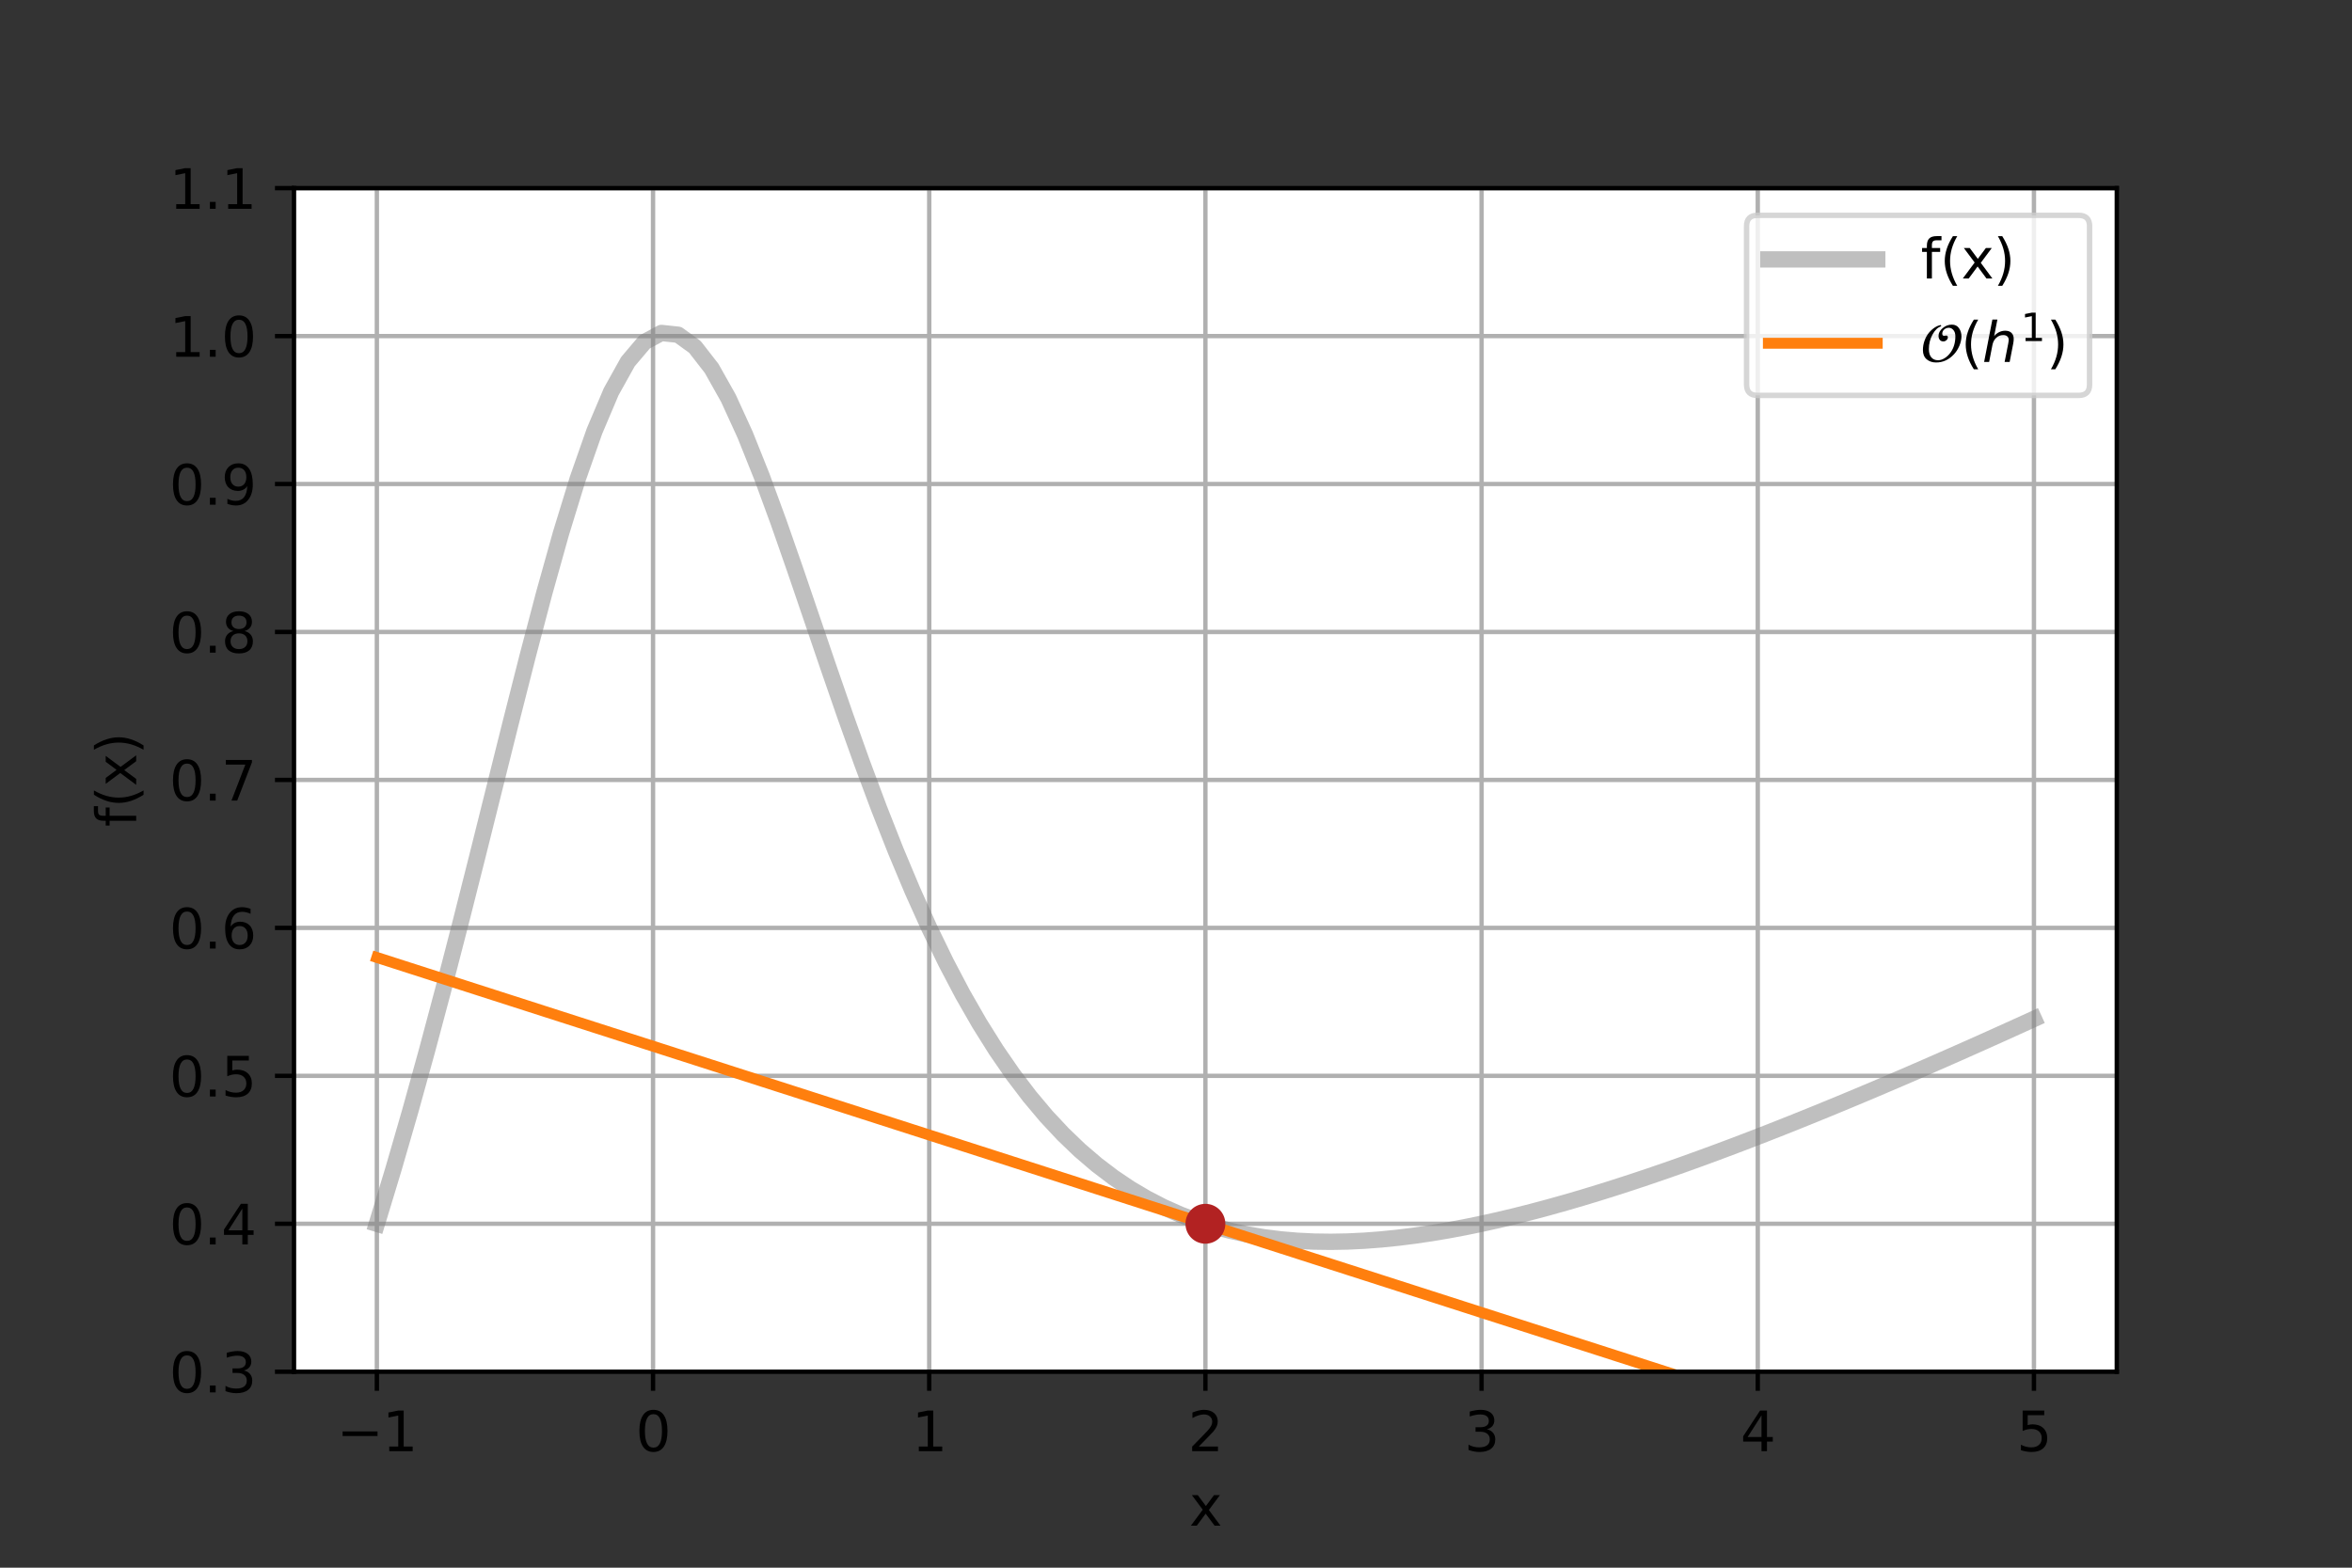 <?xml version="1.0" encoding="utf-8" standalone="no"?>
<!DOCTYPE svg PUBLIC "-//W3C//DTD SVG 1.1//EN"
  "http://www.w3.org/Graphics/SVG/1.1/DTD/svg11.dtd">
<svg height="288pt" version="1.1" viewBox="0 0 432 288" width="432pt" xmlns="http://www.w3.org/2000/svg" xmlns:xlink="http://www.w3.org/1999/xlink">
 <rect x="0" y="0" width="432" height="288" fill="#333333" stroke="none"/>
 <defs>
  <style type="text/css">*{stroke-linecap:butt;stroke-linejoin:round;}</style>
 </defs>
 <g id="figure_1">
  <g id="patch_1">
   <path d="M 0 288 
L 432 288 
L 432 0 
L 0 0 
z
" style="fill:none;"/>
  </g>
  <g id="axes_1">
   <g id="patch_2">
    <path d="M 54 252 
L 388.8 252 
L 388.8 34.56 
L 54 34.56 
z
" style="fill:#ffffff;"/>
   </g>
   <g id="matplotlib.axis_1">
    <g id="xtick_1">
     <g id="line2d_1">
      <path clip-path="url(#p843b26ac9d)" d="M 69.218 252 
L 69.218 34.56 
" style="fill:none;stroke:#b0b0b0;stroke-linecap:square;stroke-width:0.8;"/>
     </g>
     <g id="line2d_2">
      <defs>
       <path d="M 0 0 
L 0 3.5 
" id="mc19b9c504d" style="stroke:#000000;stroke-width:0.8;"/>
      </defs>
      <g>
       <use style="stroke:#000000;stroke-width:0.8;" x="69.218" xlink:href="#mc19b9c504d" y="252"/>
      </g>
     </g>
     <g id="text_1">
      <!-- −1 -->
      <g transform="translate(61.847 266.598)scale(0.1 -0.1)">
       <defs>
        <path d="M 678 2272 
L 4684 2272 
L 4684 1741 
L 678 1741 
L 678 2272 
z
" id="DejaVuSans-2212" transform="scale(0.016)"/>
        <path d="M 794 531 
L 1825 531 
L 1825 4091 
L 703 3866 
L 703 4441 
L 1819 4666 
L 2450 4666 
L 2450 531 
L 3481 531 
L 3481 0 
L 794 0 
L 794 531 
z
" id="DejaVuSans-31" transform="scale(0.016)"/>
       </defs>
       <use xlink:href="#DejaVuSans-2212"/>
       <use x="83.789" xlink:href="#DejaVuSans-31"/>
      </g>
     </g>
    </g>
    <g id="xtick_2">
     <g id="line2d_3">
      <path clip-path="url(#p843b26ac9d)" d="M 119.945 252 
L 119.945 34.56 
" style="fill:none;stroke:#b0b0b0;stroke-linecap:square;stroke-width:0.8;"/>
     </g>
     <g id="line2d_4">
      <g>
       <use style="stroke:#000000;stroke-width:0.8;" x="119.945" xlink:href="#mc19b9c504d" y="252"/>
      </g>
     </g>
     <g id="text_2">
      <!-- 0 -->
      <g transform="translate(116.764 266.598)scale(0.1 -0.1)">
       <defs>
        <path d="M 2034 4250 
Q 1547 4250 1301 3770 
Q 1056 3291 1056 2328 
Q 1056 1369 1301 889 
Q 1547 409 2034 409 
Q 2525 409 2770 889 
Q 3016 1369 3016 2328 
Q 3016 3291 2770 3770 
Q 2525 4250 2034 4250 
z
M 2034 4750 
Q 2819 4750 3233 4129 
Q 3647 3509 3647 2328 
Q 3647 1150 3233 529 
Q 2819 -91 2034 -91 
Q 1250 -91 836 529 
Q 422 1150 422 2328 
Q 422 3509 836 4129 
Q 1250 4750 2034 4750 
z
" id="DejaVuSans-30" transform="scale(0.016)"/>
       </defs>
       <use xlink:href="#DejaVuSans-30"/>
      </g>
     </g>
    </g>
    <g id="xtick_3">
     <g id="line2d_5">
      <path clip-path="url(#p843b26ac9d)" d="M 170.673 252 
L 170.673 34.56 
" style="fill:none;stroke:#b0b0b0;stroke-linecap:square;stroke-width:0.8;"/>
     </g>
     <g id="line2d_6">
      <g>
       <use style="stroke:#000000;stroke-width:0.8;" x="170.673" xlink:href="#mc19b9c504d" y="252"/>
      </g>
     </g>
     <g id="text_3">
      <!-- 1 -->
      <g transform="translate(167.491 266.598)scale(0.1 -0.1)">
       <use xlink:href="#DejaVuSans-31"/>
      </g>
     </g>
    </g>
    <g id="xtick_4">
     <g id="line2d_7">
      <path clip-path="url(#p843b26ac9d)" d="M 221.4 252 
L 221.4 34.56 
" style="fill:none;stroke:#b0b0b0;stroke-linecap:square;stroke-width:0.8;"/>
     </g>
     <g id="line2d_8">
      <g>
       <use style="stroke:#000000;stroke-width:0.8;" x="221.4" xlink:href="#mc19b9c504d" y="252"/>
      </g>
     </g>
     <g id="text_4">
      <!-- 2 -->
      <g transform="translate(218.219 266.598)scale(0.1 -0.1)">
       <defs>
        <path d="M 1228 531 
L 3431 531 
L 3431 0 
L 469 0 
L 469 531 
Q 828 903 1448 1529 
Q 2069 2156 2228 2338 
Q 2531 2678 2651 2914 
Q 2772 3150 2772 3378 
Q 2772 3750 2511 3984 
Q 2250 4219 1831 4219 
Q 1534 4219 1204 4116 
Q 875 4013 500 3803 
L 500 4441 
Q 881 4594 1212 4672 
Q 1544 4750 1819 4750 
Q 2544 4750 2975 4387 
Q 3406 4025 3406 3419 
Q 3406 3131 3298 2873 
Q 3191 2616 2906 2266 
Q 2828 2175 2409 1742 
Q 1991 1309 1228 531 
z
" id="DejaVuSans-32" transform="scale(0.016)"/>
       </defs>
       <use xlink:href="#DejaVuSans-32"/>
      </g>
     </g>
    </g>
    <g id="xtick_5">
     <g id="line2d_9">
      <path clip-path="url(#p843b26ac9d)" d="M 272.127 252 
L 272.127 34.56 
" style="fill:none;stroke:#b0b0b0;stroke-linecap:square;stroke-width:0.8;"/>
     </g>
     <g id="line2d_10">
      <g>
       <use style="stroke:#000000;stroke-width:0.8;" x="272.127" xlink:href="#mc19b9c504d" y="252"/>
      </g>
     </g>
     <g id="text_5">
      <!-- 3 -->
      <g transform="translate(268.946 266.598)scale(0.1 -0.1)">
       <defs>
        <path d="M 2597 2516 
Q 3050 2419 3304 2112 
Q 3559 1806 3559 1356 
Q 3559 666 3084 287 
Q 2609 -91 1734 -91 
Q 1441 -91 1130 -33 
Q 819 25 488 141 
L 488 750 
Q 750 597 1062 519 
Q 1375 441 1716 441 
Q 2309 441 2620 675 
Q 2931 909 2931 1356 
Q 2931 1769 2642 2001 
Q 2353 2234 1838 2234 
L 1294 2234 
L 1294 2753 
L 1863 2753 
Q 2328 2753 2575 2939 
Q 2822 3125 2822 3475 
Q 2822 3834 2567 4026 
Q 2313 4219 1838 4219 
Q 1578 4219 1281 4162 
Q 984 4106 628 3988 
L 628 4550 
Q 988 4650 1302 4700 
Q 1616 4750 1894 4750 
Q 2613 4750 3031 4423 
Q 3450 4097 3450 3541 
Q 3450 3153 3228 2886 
Q 3006 2619 2597 2516 
z
" id="DejaVuSans-33" transform="scale(0.016)"/>
       </defs>
       <use xlink:href="#DejaVuSans-33"/>
      </g>
     </g>
    </g>
    <g id="xtick_6">
     <g id="line2d_11">
      <path clip-path="url(#p843b26ac9d)" d="M 322.855 252 
L 322.855 34.56 
" style="fill:none;stroke:#b0b0b0;stroke-linecap:square;stroke-width:0.8;"/>
     </g>
     <g id="line2d_12">
      <g>
       <use style="stroke:#000000;stroke-width:0.8;" x="322.855" xlink:href="#mc19b9c504d" y="252"/>
      </g>
     </g>
     <g id="text_6">
      <!-- 4 -->
      <g transform="translate(319.673 266.598)scale(0.1 -0.1)">
       <defs>
        <path d="M 2419 4116 
L 825 1625 
L 2419 1625 
L 2419 4116 
z
M 2253 4666 
L 3047 4666 
L 3047 1625 
L 3713 1625 
L 3713 1100 
L 3047 1100 
L 3047 0 
L 2419 0 
L 2419 1100 
L 313 1100 
L 313 1709 
L 2253 4666 
z
" id="DejaVuSans-34" transform="scale(0.016)"/>
       </defs>
       <use xlink:href="#DejaVuSans-34"/>
      </g>
     </g>
    </g>
    <g id="xtick_7">
     <g id="line2d_13">
      <path clip-path="url(#p843b26ac9d)" d="M 373.582 252 
L 373.582 34.56 
" style="fill:none;stroke:#b0b0b0;stroke-linecap:square;stroke-width:0.8;"/>
     </g>
     <g id="line2d_14">
      <g>
       <use style="stroke:#000000;stroke-width:0.8;" x="373.582" xlink:href="#mc19b9c504d" y="252"/>
      </g>
     </g>
     <g id="text_7">
      <!-- 5 -->
      <g transform="translate(370.401 266.598)scale(0.1 -0.1)">
       <defs>
        <path d="M 691 4666 
L 3169 4666 
L 3169 4134 
L 1269 4134 
L 1269 2991 
Q 1406 3038 1543 3061 
Q 1681 3084 1819 3084 
Q 2600 3084 3056 2656 
Q 3513 2228 3513 1497 
Q 3513 744 3044 326 
Q 2575 -91 1722 -91 
Q 1428 -91 1123 -41 
Q 819 9 494 109 
L 494 744 
Q 775 591 1075 516 
Q 1375 441 1709 441 
Q 2250 441 2565 725 
Q 2881 1009 2881 1497 
Q 2881 1984 2565 2268 
Q 2250 2553 1709 2553 
Q 1456 2553 1204 2497 
Q 953 2441 691 2322 
L 691 4666 
z
" id="DejaVuSans-35" transform="scale(0.016)"/>
       </defs>
       <use xlink:href="#DejaVuSans-35"/>
      </g>
     </g>
    </g>
    <g id="text_8">
     <!-- x -->
     <g transform="translate(218.441 280.277)scale(0.1 -0.1)">
      <defs>
       <path d="M 3513 3500 
L 2247 1797 
L 3578 0 
L 2900 0 
L 1881 1375 
L 863 0 
L 184 0 
L 1544 1831 
L 300 3500 
L 978 3500 
L 1906 2253 
L 2834 3500 
L 3513 3500 
z
" id="DejaVuSans-78" transform="scale(0.016)"/>
      </defs>
      <use xlink:href="#DejaVuSans-78"/>
     </g>
    </g>
   </g>
   <g id="matplotlib.axis_2">
    <g id="ytick_1">
     <g id="line2d_15">
      <path clip-path="url(#p843b26ac9d)" d="M 54 252 
L 388.8 252 
" style="fill:none;stroke:#b0b0b0;stroke-linecap:square;stroke-width:0.8;"/>
     </g>
     <g id="line2d_16">
      <defs>
       <path d="M 0 0 
L -3.5 0 
" id="m75045a4620" style="stroke:#000000;stroke-width:0.8;"/>
      </defs>
      <g>
       <use style="stroke:#000000;stroke-width:0.8;" x="54" xlink:href="#m75045a4620" y="252"/>
      </g>
     </g>
     <g id="text_9">
      <!-- 0.3 -->
      <g transform="translate(31.097 255.799)scale(0.1 -0.1)">
       <defs>
        <path d="M 684 794 
L 1344 794 
L 1344 0 
L 684 0 
L 684 794 
z
" id="DejaVuSans-2e" transform="scale(0.016)"/>
       </defs>
       <use xlink:href="#DejaVuSans-30"/>
       <use x="63.623" xlink:href="#DejaVuSans-2e"/>
       <use x="95.41" xlink:href="#DejaVuSans-33"/>
      </g>
     </g>
    </g>
    <g id="ytick_2">
     <g id="line2d_17">
      <path clip-path="url(#p843b26ac9d)" d="M 54 224.82 
L 388.8 224.82 
" style="fill:none;stroke:#b0b0b0;stroke-linecap:square;stroke-width:0.8;"/>
     </g>
     <g id="line2d_18">
      <g>
       <use style="stroke:#000000;stroke-width:0.8;" x="54" xlink:href="#m75045a4620" y="224.82"/>
      </g>
     </g>
     <g id="text_10">
      <!-- 0.4 -->
      <g transform="translate(31.097 228.619)scale(0.1 -0.1)">
       <use xlink:href="#DejaVuSans-30"/>
       <use x="63.623" xlink:href="#DejaVuSans-2e"/>
       <use x="95.41" xlink:href="#DejaVuSans-34"/>
      </g>
     </g>
    </g>
    <g id="ytick_3">
     <g id="line2d_19">
      <path clip-path="url(#p843b26ac9d)" d="M 54 197.64 
L 388.8 197.64 
" style="fill:none;stroke:#b0b0b0;stroke-linecap:square;stroke-width:0.8;"/>
     </g>
     <g id="line2d_20">
      <g>
       <use style="stroke:#000000;stroke-width:0.8;" x="54" xlink:href="#m75045a4620" y="197.64"/>
      </g>
     </g>
     <g id="text_11">
      <!-- 0.5 -->
      <g transform="translate(31.097 201.439)scale(0.1 -0.1)">
       <use xlink:href="#DejaVuSans-30"/>
       <use x="63.623" xlink:href="#DejaVuSans-2e"/>
       <use x="95.41" xlink:href="#DejaVuSans-35"/>
      </g>
     </g>
    </g>
    <g id="ytick_4">
     <g id="line2d_21">
      <path clip-path="url(#p843b26ac9d)" d="M 54 170.46 
L 388.8 170.46 
" style="fill:none;stroke:#b0b0b0;stroke-linecap:square;stroke-width:0.8;"/>
     </g>
     <g id="line2d_22">
      <g>
       <use style="stroke:#000000;stroke-width:0.8;" x="54" xlink:href="#m75045a4620" y="170.46"/>
      </g>
     </g>
     <g id="text_12">
      <!-- 0.6 -->
      <g transform="translate(31.097 174.259)scale(0.1 -0.1)">
       <defs>
        <path d="M 2113 2584 
Q 1688 2584 1439 2293 
Q 1191 2003 1191 1497 
Q 1191 994 1439 701 
Q 1688 409 2113 409 
Q 2538 409 2786 701 
Q 3034 994 3034 1497 
Q 3034 2003 2786 2293 
Q 2538 2584 2113 2584 
z
M 3366 4563 
L 3366 3988 
Q 3128 4100 2886 4159 
Q 2644 4219 2406 4219 
Q 1781 4219 1451 3797 
Q 1122 3375 1075 2522 
Q 1259 2794 1537 2939 
Q 1816 3084 2150 3084 
Q 2853 3084 3261 2657 
Q 3669 2231 3669 1497 
Q 3669 778 3244 343 
Q 2819 -91 2113 -91 
Q 1303 -91 875 529 
Q 447 1150 447 2328 
Q 447 3434 972 4092 
Q 1497 4750 2381 4750 
Q 2619 4750 2861 4703 
Q 3103 4656 3366 4563 
z
" id="DejaVuSans-36" transform="scale(0.016)"/>
       </defs>
       <use xlink:href="#DejaVuSans-30"/>
       <use x="63.623" xlink:href="#DejaVuSans-2e"/>
       <use x="95.41" xlink:href="#DejaVuSans-36"/>
      </g>
     </g>
    </g>
    <g id="ytick_5">
     <g id="line2d_23">
      <path clip-path="url(#p843b26ac9d)" d="M 54 143.28 
L 388.8 143.28 
" style="fill:none;stroke:#b0b0b0;stroke-linecap:square;stroke-width:0.8;"/>
     </g>
     <g id="line2d_24">
      <g>
       <use style="stroke:#000000;stroke-width:0.8;" x="54" xlink:href="#m75045a4620" y="143.28"/>
      </g>
     </g>
     <g id="text_13">
      <!-- 0.7 -->
      <g transform="translate(31.097 147.079)scale(0.1 -0.1)">
       <defs>
        <path d="M 525 4666 
L 3525 4666 
L 3525 4397 
L 1831 0 
L 1172 0 
L 2766 4134 
L 525 4134 
L 525 4666 
z
" id="DejaVuSans-37" transform="scale(0.016)"/>
       </defs>
       <use xlink:href="#DejaVuSans-30"/>
       <use x="63.623" xlink:href="#DejaVuSans-2e"/>
       <use x="95.41" xlink:href="#DejaVuSans-37"/>
      </g>
     </g>
    </g>
    <g id="ytick_6">
     <g id="line2d_25">
      <path clip-path="url(#p843b26ac9d)" d="M 54 116.1 
L 388.8 116.1 
" style="fill:none;stroke:#b0b0b0;stroke-linecap:square;stroke-width:0.8;"/>
     </g>
     <g id="line2d_26">
      <g>
       <use style="stroke:#000000;stroke-width:0.8;" x="54" xlink:href="#m75045a4620" y="116.1"/>
      </g>
     </g>
     <g id="text_14">
      <!-- 0.8 -->
      <g transform="translate(31.097 119.899)scale(0.1 -0.1)">
       <defs>
        <path d="M 2034 2216 
Q 1584 2216 1326 1975 
Q 1069 1734 1069 1313 
Q 1069 891 1326 650 
Q 1584 409 2034 409 
Q 2484 409 2743 651 
Q 3003 894 3003 1313 
Q 3003 1734 2745 1975 
Q 2488 2216 2034 2216 
z
M 1403 2484 
Q 997 2584 770 2862 
Q 544 3141 544 3541 
Q 544 4100 942 4425 
Q 1341 4750 2034 4750 
Q 2731 4750 3128 4425 
Q 3525 4100 3525 3541 
Q 3525 3141 3298 2862 
Q 3072 2584 2669 2484 
Q 3125 2378 3379 2068 
Q 3634 1759 3634 1313 
Q 3634 634 3220 271 
Q 2806 -91 2034 -91 
Q 1263 -91 848 271 
Q 434 634 434 1313 
Q 434 1759 690 2068 
Q 947 2378 1403 2484 
z
M 1172 3481 
Q 1172 3119 1398 2916 
Q 1625 2713 2034 2713 
Q 2441 2713 2670 2916 
Q 2900 3119 2900 3481 
Q 2900 3844 2670 4047 
Q 2441 4250 2034 4250 
Q 1625 4250 1398 4047 
Q 1172 3844 1172 3481 
z
" id="DejaVuSans-38" transform="scale(0.016)"/>
       </defs>
       <use xlink:href="#DejaVuSans-30"/>
       <use x="63.623" xlink:href="#DejaVuSans-2e"/>
       <use x="95.41" xlink:href="#DejaVuSans-38"/>
      </g>
     </g>
    </g>
    <g id="ytick_7">
     <g id="line2d_27">
      <path clip-path="url(#p843b26ac9d)" d="M 54 88.92 
L 388.8 88.92 
" style="fill:none;stroke:#b0b0b0;stroke-linecap:square;stroke-width:0.8;"/>
     </g>
     <g id="line2d_28">
      <g>
       <use style="stroke:#000000;stroke-width:0.8;" x="54" xlink:href="#m75045a4620" y="88.92"/>
      </g>
     </g>
     <g id="text_15">
      <!-- 0.9 -->
      <g transform="translate(31.097 92.719)scale(0.1 -0.1)">
       <defs>
        <path d="M 703 97 
L 703 672 
Q 941 559 1184 500 
Q 1428 441 1663 441 
Q 2288 441 2617 861 
Q 2947 1281 2994 2138 
Q 2813 1869 2534 1725 
Q 2256 1581 1919 1581 
Q 1219 1581 811 2004 
Q 403 2428 403 3163 
Q 403 3881 828 4315 
Q 1253 4750 1959 4750 
Q 2769 4750 3195 4129 
Q 3622 3509 3622 2328 
Q 3622 1225 3098 567 
Q 2575 -91 1691 -91 
Q 1453 -91 1209 -44 
Q 966 3 703 97 
z
M 1959 2075 
Q 2384 2075 2632 2365 
Q 2881 2656 2881 3163 
Q 2881 3666 2632 3958 
Q 2384 4250 1959 4250 
Q 1534 4250 1286 3958 
Q 1038 3666 1038 3163 
Q 1038 2656 1286 2365 
Q 1534 2075 1959 2075 
z
" id="DejaVuSans-39" transform="scale(0.016)"/>
       </defs>
       <use xlink:href="#DejaVuSans-30"/>
       <use x="63.623" xlink:href="#DejaVuSans-2e"/>
       <use x="95.41" xlink:href="#DejaVuSans-39"/>
      </g>
     </g>
    </g>
    <g id="ytick_8">
     <g id="line2d_29">
      <path clip-path="url(#p843b26ac9d)" d="M 54 61.74 
L 388.8 61.74 
" style="fill:none;stroke:#b0b0b0;stroke-linecap:square;stroke-width:0.8;"/>
     </g>
     <g id="line2d_30">
      <g>
       <use style="stroke:#000000;stroke-width:0.8;" x="54" xlink:href="#m75045a4620" y="61.74"/>
      </g>
     </g>
     <g id="text_16">
      <!-- 1.0 -->
      <g transform="translate(31.097 65.539)scale(0.1 -0.1)">
       <use xlink:href="#DejaVuSans-31"/>
       <use x="63.623" xlink:href="#DejaVuSans-2e"/>
       <use x="95.41" xlink:href="#DejaVuSans-30"/>
      </g>
     </g>
    </g>
    <g id="ytick_9">
     <g id="line2d_31">
      <path clip-path="url(#p843b26ac9d)" d="M 54 34.56 
L 388.8 34.56 
" style="fill:none;stroke:#b0b0b0;stroke-linecap:square;stroke-width:0.8;"/>
     </g>
     <g id="line2d_32">
      <g>
       <use style="stroke:#000000;stroke-width:0.8;" x="54" xlink:href="#m75045a4620" y="34.56"/>
      </g>
     </g>
     <g id="text_17">
      <!-- 1.1 -->
      <g transform="translate(31.097 38.359)scale(0.1 -0.1)">
       <use xlink:href="#DejaVuSans-31"/>
       <use x="63.623" xlink:href="#DejaVuSans-2e"/>
       <use x="95.41" xlink:href="#DejaVuSans-31"/>
      </g>
     </g>
    </g>
    <g id="text_18">
     <!-- f(x) -->
     <g transform="translate(25.017 151.901)rotate(-90)scale(0.1 -0.1)">
      <defs>
       <path d="M 2375 4863 
L 2375 4384 
L 1825 4384 
Q 1516 4384 1395 4259 
Q 1275 4134 1275 3809 
L 1275 3500 
L 2222 3500 
L 2222 3053 
L 1275 3053 
L 1275 0 
L 697 0 
L 697 3053 
L 147 3053 
L 147 3500 
L 697 3500 
L 697 3744 
Q 697 4328 969 4595 
Q 1241 4863 1831 4863 
L 2375 4863 
z
" id="DejaVuSans-66" transform="scale(0.016)"/>
       <path d="M 1984 4856 
Q 1566 4138 1362 3434 
Q 1159 2731 1159 2009 
Q 1159 1288 1364 580 
Q 1569 -128 1984 -844 
L 1484 -844 
Q 1016 -109 783 600 
Q 550 1309 550 2009 
Q 550 2706 781 3412 
Q 1013 4119 1484 4856 
L 1984 4856 
z
" id="DejaVuSans-28" transform="scale(0.016)"/>
       <path d="M 513 4856 
L 1013 4856 
Q 1481 4119 1714 3412 
Q 1947 2706 1947 2009 
Q 1947 1309 1714 600 
Q 1481 -109 1013 -844 
L 513 -844 
Q 928 -128 1133 580 
Q 1338 1288 1338 2009 
Q 1338 2731 1133 3434 
Q 928 4138 513 4856 
z
" id="DejaVuSans-29" transform="scale(0.016)"/>
      </defs>
      <use xlink:href="#DejaVuSans-66"/>
      <use x="35.205" xlink:href="#DejaVuSans-28"/>
      <use x="74.219" xlink:href="#DejaVuSans-78"/>
      <use x="133.398" xlink:href="#DejaVuSans-29"/>
     </g>
    </g>
   </g>
   <g id="line2d_33">
    <path clip-path="url(#p843b26ac9d)" d="M 69.218 224.82 
L 72.293 214.687 
L 75.367 204.063 
L 78.441 192.967 
L 81.516 181.441 
L 84.59 169.548 
L 87.664 157.379 
L 90.739 145.058 
L 93.813 132.745 
L 96.888 120.636 
L 99.962 108.961 
L 103.036 97.98 
L 106.111 87.97 
L 109.185 79.209 
L 112.26 71.958 
L 115.334 66.439 
L 118.408 62.813 
L 121.483 61.166 
L 124.557 61.497 
L 127.631 63.721 
L 130.706 67.678 
L 133.78 73.144 
L 136.855 79.86 
L 139.929 87.546 
L 143.003 95.927 
L 146.078 104.741 
L 149.152 113.76 
L 152.226 122.786 
L 155.301 131.661 
L 158.375 140.259 
L 161.45 148.491 
L 164.524 156.292 
L 167.598 163.622 
L 170.673 170.46 
L 173.747 176.8 
L 176.821 182.646 
L 179.896 188.012 
L 182.97 192.915 
L 186.045 197.378 
L 189.119 201.425 
L 192.193 205.081 
L 195.268 208.371 
L 198.342 211.32 
L 201.417 213.953 
L 204.491 216.293 
L 207.565 218.361 
L 210.64 220.177 
L 213.714 221.762 
L 216.788 223.132 
L 219.863 224.304 
L 222.937 225.293 
L 226.012 226.112 
L 229.086 226.776 
L 232.16 227.296 
L 235.235 227.682 
L 238.309 227.944 
L 241.383 228.092 
L 244.458 228.134 
L 247.532 228.077 
L 250.607 227.929 
L 253.681 227.697 
L 256.755 227.385 
L 259.83 227 
L 262.904 226.546 
L 265.979 226.029 
L 269.053 225.452 
L 272.127 224.82 
L 275.202 224.136 
L 278.276 223.403 
L 281.35 222.624 
L 284.425 221.803 
L 287.499 220.942 
L 290.574 220.044 
L 293.648 219.11 
L 296.722 218.143 
L 299.797 217.145 
L 302.871 216.118 
L 305.945 215.063 
L 309.02 213.982 
L 312.094 212.876 
L 315.169 211.747 
L 318.243 210.597 
L 321.317 209.425 
L 324.392 208.234 
L 327.466 207.024 
L 330.54 205.796 
L 333.615 204.552 
L 336.689 203.292 
L 339.764 202.017 
L 342.838 200.728 
L 345.912 199.425 
L 348.987 198.109 
L 352.061 196.781 
L 355.136 195.441 
L 358.21 194.09 
L 361.284 192.729 
L 364.359 191.357 
L 367.433 189.976 
L 370.507 188.585 
L 373.582 187.186 
" style="fill:none;stroke:#808080;stroke-linecap:square;stroke-opacity:0.5;stroke-width:3;"/>
   </g>
   <g id="line2d_34">
    <path clip-path="url(#p843b26ac9d)" d="M 69.218 175.896 
L 72.293 176.884 
L 75.367 177.873 
L 78.441 178.861 
L 81.516 179.849 
L 84.59 180.838 
L 87.664 181.826 
L 90.739 182.815 
L 93.813 183.803 
L 96.888 184.791 
L 99.962 185.78 
L 103.036 186.768 
L 106.111 187.756 
L 109.185 188.745 
L 112.26 189.733 
L 115.334 190.721 
L 118.408 191.71 
L 121.483 192.698 
L 124.557 193.687 
L 127.631 194.675 
L 130.706 195.663 
L 133.78 196.652 
L 136.855 197.64 
L 139.929 198.628 
L 143.003 199.617 
L 146.078 200.605 
L 149.152 201.593 
L 152.226 202.582 
L 155.301 203.57 
L 158.375 204.559 
L 161.45 205.547 
L 164.524 206.535 
L 167.598 207.524 
L 170.673 208.512 
L 173.747 209.5 
L 176.821 210.489 
L 179.896 211.477 
L 182.97 212.465 
L 186.045 213.454 
L 189.119 214.442 
L 192.193 215.431 
L 195.268 216.419 
L 198.342 217.407 
L 201.417 218.396 
L 204.491 219.384 
L 207.565 220.372 
L 210.64 221.361 
L 213.714 222.349 
L 216.788 223.337 
L 219.863 224.326 
L 222.937 225.314 
L 226.012 226.303 
L 229.086 227.291 
L 232.16 228.279 
L 235.235 229.268 
L 238.309 230.256 
L 241.383 231.244 
L 244.458 232.233 
L 247.532 233.221 
L 250.607 234.209 
L 253.681 235.198 
L 256.755 236.186 
L 259.83 237.175 
L 262.904 238.163 
L 265.979 239.151 
L 269.053 240.14 
L 272.127 241.128 
L 275.202 242.116 
L 278.276 243.105 
L 281.35 244.093 
L 284.425 245.081 
L 287.499 246.07 
L 290.574 247.058 
L 293.648 248.047 
L 296.722 249.035 
L 299.797 250.023 
L 302.871 251.012 
L 305.945 252 
L 309.02 252.988 
L 312.094 253.977 
L 315.169 254.965 
L 318.243 255.953 
L 321.317 256.942 
L 324.392 257.93 
L 327.466 258.919 
L 330.54 259.907 
L 333.615 260.895 
L 336.689 261.884 
L 339.764 262.872 
L 342.838 263.86 
L 345.912 264.849 
L 348.987 265.837 
L 352.061 266.825 
L 355.136 267.814 
L 358.21 268.802 
L 361.284 269.791 
L 364.359 270.779 
L 367.433 271.767 
L 370.507 272.756 
L 373.582 273.744 
" style="fill:none;stroke:#ff7f0e;stroke-linecap:square;stroke-width:2;"/>
   </g>
   <g id="patch_3">
    <path d="M 54 252 
L 54 34.56 
" style="fill:none;stroke:#000000;stroke-linecap:square;stroke-linejoin:miter;stroke-width:0.8;"/>
   </g>
   <g id="patch_4">
    <path d="M 388.8 252 
L 388.8 34.56 
" style="fill:none;stroke:#000000;stroke-linecap:square;stroke-linejoin:miter;stroke-width:0.8;"/>
   </g>
   <g id="patch_5">
    <path d="M 54 252 
L 388.8 252 
" style="fill:none;stroke:#000000;stroke-linecap:square;stroke-linejoin:miter;stroke-width:0.8;"/>
   </g>
   <g id="patch_6">
    <path d="M 54 34.56 
L 388.8 34.56 
" style="fill:none;stroke:#000000;stroke-linecap:square;stroke-linejoin:miter;stroke-width:0.8;"/>
   </g>
   <g id="PathCollection_1">
    <defs>
     <path d="M 0 3.162 
C 0.839 3.162 1.643 2.829 2.236 2.236 
C 2.829 1.643 3.162 0.839 3.162 0 
C 3.162 -0.839 2.829 -1.643 2.236 -2.236 
C 1.643 -2.829 0.839 -3.162 0 -3.162 
C -0.839 -3.162 -1.643 -2.829 -2.236 -2.236 
C -2.829 -1.643 -3.162 -0.839 -3.162 0 
C -3.162 0.839 -2.829 1.643 -2.236 2.236 
C -1.643 2.829 -0.839 3.162 0 3.162 
z
" id="m73561b4487" style="stroke:#b22222;"/>
    </defs>
    <g clip-path="url(#p843b26ac9d)">
     <use style="fill:#b22222;stroke:#b22222;" x="221.4" xlink:href="#m73561b4487" y="224.82"/>
    </g>
   </g>
   <g id="legend_1">
    <g id="patch_7">
     <path d="M 322.8 72.638 
L 381.8 72.638 
Q 383.8 72.638 383.8 70.638 
L 383.8 41.56 
Q 383.8 39.56 381.8 39.56 
L 322.8 39.56 
Q 320.8 39.56 320.8 41.56 
L 320.8 70.638 
Q 320.8 72.638 322.8 72.638 
z
" style="fill:#ffffff;opacity:0.8;stroke:#cccccc;stroke-linejoin:miter;"/>
    </g>
    <g id="line2d_35">
     <path d="M 324.8 47.658 
L 344.8 47.658 
" style="fill:none;stroke:#808080;stroke-linecap:square;stroke-opacity:0.5;stroke-width:3;"/>
    </g>
    <g id="line2d_36"/>
    <g id="text_19">
     <!-- f(x) -->
     <g transform="translate(352.8 51.158)scale(0.1 -0.1)">
      <use xlink:href="#DejaVuSans-66"/>
      <use x="35.205" xlink:href="#DejaVuSans-28"/>
      <use x="74.219" xlink:href="#DejaVuSans-78"/>
      <use x="133.398" xlink:href="#DejaVuSans-29"/>
     </g>
    </g>
    <g id="line2d_37">
     <path d="M 324.8 63.058 
L 344.8 63.058 
" style="fill:none;stroke:#ff7f0e;stroke-linecap:square;stroke-width:2;"/>
    </g>
    <g id="line2d_38"/>
    <g id="text_20">
     <!-- $\mathcal{O}(h^1)$ -->
     <g transform="translate(352.8 66.558)scale(0.1 -0.1)">
      <defs>
       <path d="M 2304 4237 
L 2342 4090 
Q 1773 3923 1350 3158 
Q 928 2394 928 1472 
Q 928 838 1216 515 
Q 1504 192 1984 192 
Q 2349 192 2739 435 
Q 3130 678 3430 1101 
Q 3968 1862 3968 2944 
Q 3968 3398 3744 3660 
Q 3520 3923 3219 3923 
Q 2918 3923 2691 3728 
Q 2464 3533 2464 3232 
Q 2464 2995 2694 2995 
Q 2714 2995 2784 3011 
Q 2854 3027 2918 3027 
Q 3104 3027 3104 2816 
Q 3104 2637 2944 2496 
Q 2784 2355 2592 2355 
Q 2323 2355 2179 2534 
Q 2035 2714 2035 2995 
Q 2035 3475 2505 3878 
Q 2976 4282 3571 4282 
Q 4096 4282 4381 3882 
Q 4666 3482 4666 2938 
Q 4666 2400 4422 1837 
Q 4179 1274 3808 877 
Q 2931 -64 1754 -64 
Q 1101 -64 672 304 
Q 243 672 243 1363 
Q 243 1933 435 2457 
Q 627 2982 931 3347 
Q 1235 3712 1596 3949 
Q 1958 4186 2304 4237 
z
" id="STIXNonUnicode-Italic-e23b" transform="scale(0.016)"/>
       <path d="M 3566 2113 
L 3156 0 
L 2578 0 
L 2988 2091 
Q 3016 2238 3031 2350 
Q 3047 2463 3047 2528 
Q 3047 2791 2881 2937 
Q 2716 3084 2419 3084 
Q 1956 3084 1617 2771 
Q 1278 2459 1178 1941 
L 800 0 
L 225 0 
L 1172 4863 
L 1747 4863 
L 1375 2950 
Q 1594 3244 1934 3414 
Q 2275 3584 2650 3584 
Q 3113 3584 3367 3334 
Q 3622 3084 3622 2631 
Q 3622 2519 3608 2391 
Q 3594 2263 3566 2113 
z
" id="DejaVuSans-Oblique-68" transform="scale(0.016)"/>
      </defs>
      <use transform="translate(0 0.684)" xlink:href="#STIXNonUnicode-Italic-e23b"/>
      <use transform="translate(73.7 0.684)" xlink:href="#DejaVuSans-28"/>
      <use transform="translate(112.714 0.684)" xlink:href="#DejaVuSans-Oblique-68"/>
      <use transform="translate(183.54 38.966)scale(0.7)" xlink:href="#DejaVuSans-31"/>
      <use transform="translate(230.811 0.684)" xlink:href="#DejaVuSans-29"/>
     </g>
    </g>
   </g>
  </g>
 </g>
 <defs>
  <clipPath id="p843b26ac9d">
   <rect height="217.44" width="334.8" x="54" y="34.56"/>
  </clipPath>
 </defs>
</svg>
